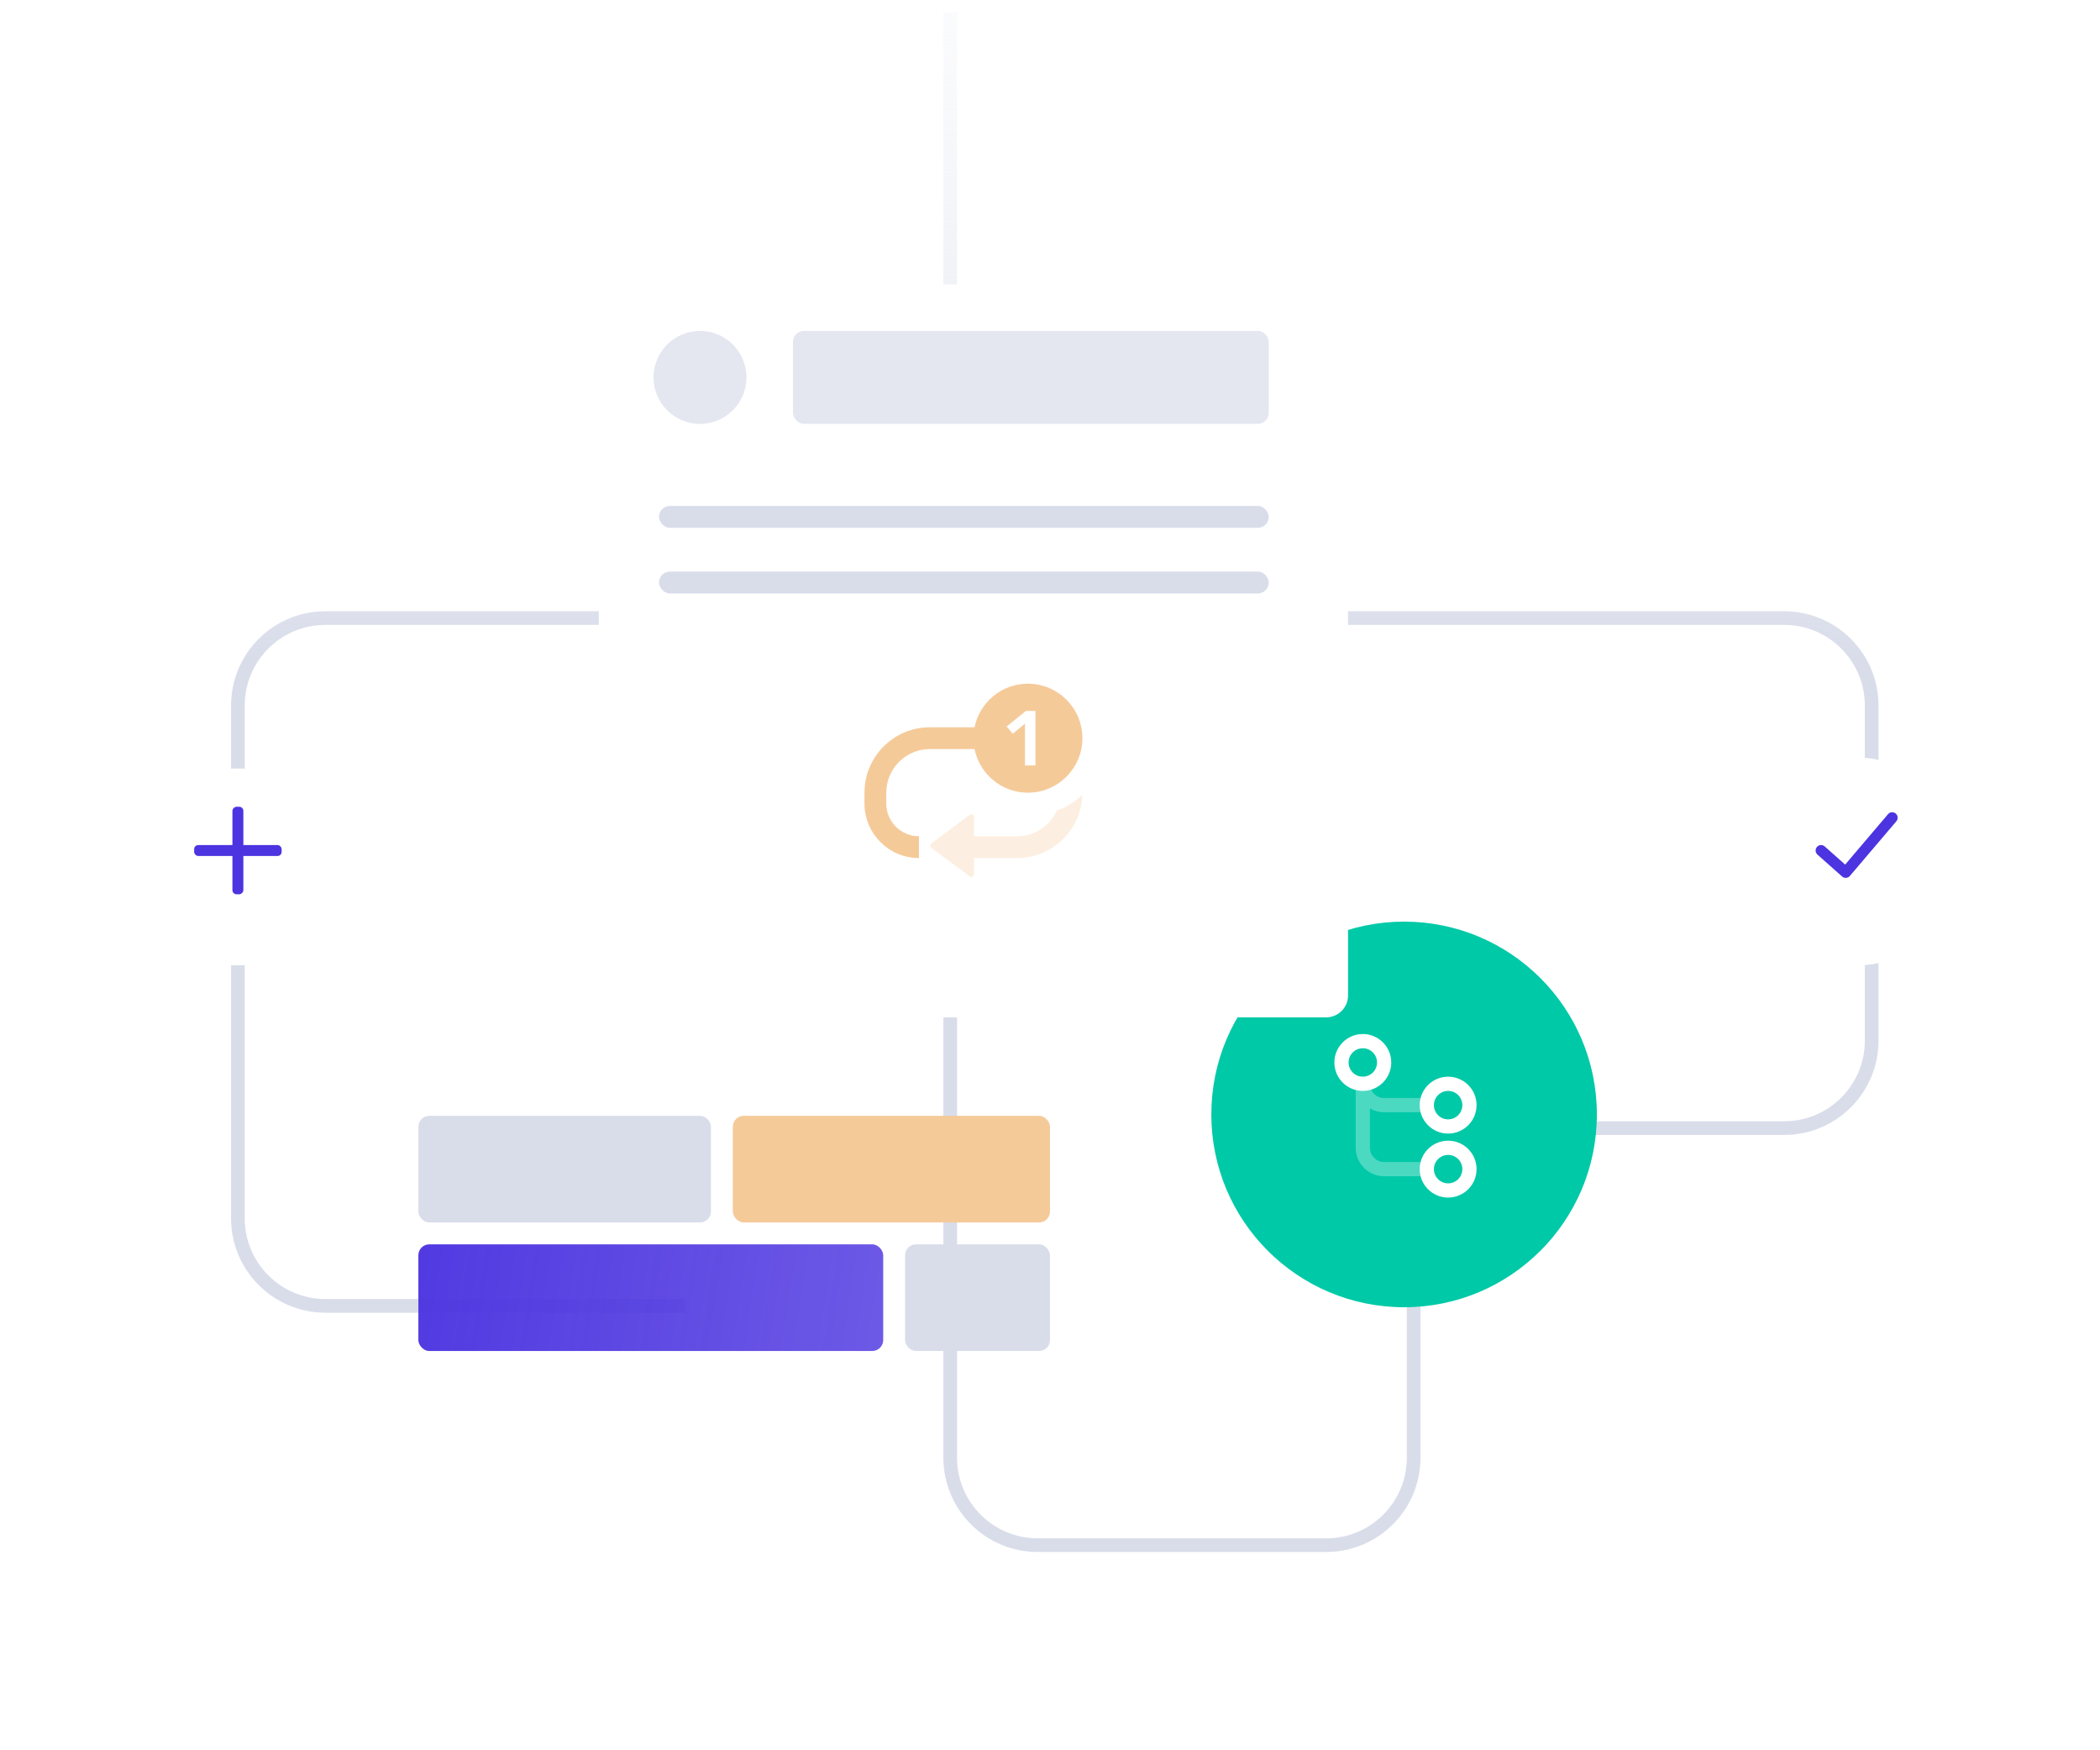 <svg width="768" height="640" viewBox="0 0 768 640" fill="none" xmlns="http://www.w3.org/2000/svg">
<path d="M347.5 4.5V533C347.5 550.673 361.827 565 379.5 565H485C502.673 565 517 550.673 517 533V444.5C517 426.827 531.327 412.5 549 412.5H652.5C670.173 412.5 684.5 398.173 684.5 380.5V258C684.5 240.327 670.173 226 652.5 226H119C101.327 226 87 240.327 87 258V445.5C87 463.173 101.327 477.5 119 477.5H250.5" stroke="url(#paint0_linear)" stroke-width="5"/>
<rect x="153" y="455" width="170" height="39" rx="4" fill="url(#paint1_linear)"/>
<rect x="331" y="455" width="53" height="39" rx="4" fill="#D9DDEA"/>
<rect x="268" y="408" width="116" height="39" rx="4" fill="#F5CA99"/>
<rect x="153" y="408" width="107" height="39" rx="4" fill="#D9DDEA"/>
<g filter="url(#filter0_d)">
<circle cx="679" cy="309" r="38" fill="white"/>
</g>
<path d="M690.476 297.705C691.192 296.863 692.454 296.761 693.295 297.476C694.137 298.191 694.239 299.454 693.524 300.295L676.524 320.295C675.797 321.15 674.51 321.24 673.671 320.495L664.671 312.495C663.846 311.761 663.771 310.497 664.505 309.671C665.239 308.846 666.503 308.771 667.329 309.505L674.8 316.147L690.476 297.705Z" fill="#4c34e0"/>
<g filter="url(#filter1_d)">
<circle cx="87" cy="311" r="36" fill="white"/>
</g>
<rect x="71" y="309" width="32" height="4" rx="1.5" fill="#4c34e0"/>
<rect x="89" y="295" width="32" height="4" rx="1.5" transform="rotate(90 89 295)" fill="#4c34e0"/>
<circle cx="513.5" cy="407.5" r="70.5" fill="#00C9A7"/>
<g filter="url(#filter2_d)">
<rect x="219" y="101" width="274" height="268" rx="8" fill="white"/>
</g>
<path opacity="0.3" fill-rule="evenodd" clip-rule="evenodd" d="M386.489 296.365C390.016 295.128 393.193 293.151 395.836 290.618C395.429 303.466 384.886 313.756 371.939 313.756H356.233V319.652C356.233 320.47 355.3 320.939 354.643 320.451L340.594 310.024C340.058 309.626 340.057 308.825 340.591 308.426L354.64 297.933C355.297 297.442 356.233 297.911 356.233 298.731V305.787H371.939C378.42 305.787 383.998 301.919 386.489 296.365Z" fill="#F5CA99"/>
<path fill-rule="evenodd" clip-rule="evenodd" d="M375.924 289.848C386.927 289.848 395.848 280.927 395.848 269.924C395.848 258.92 386.927 250 375.924 250C366.285 250 358.245 256.845 356.399 265.939H340.061C326.857 265.939 316.152 276.643 316.152 289.848V293.832C316.152 304.836 325.073 313.756 336.076 313.756V305.787C329.474 305.787 324.122 300.435 324.122 293.832V289.848C324.122 281.045 331.258 273.909 340.061 273.909H356.399C358.245 283.003 366.285 289.848 375.924 289.848ZM370.385 268.282L374.848 264.616V279.886H378.673V259.962H375.199L368.154 265.636L370.385 268.282Z" fill="#F5CA99"/>
<path fill-rule="evenodd" clip-rule="evenodd" d="M488 388.5C488 394.244 492.656 398.9 498.4 398.9C504.144 398.9 508.8 394.244 508.8 388.5C508.8 382.756 504.144 378.1 498.4 378.1C492.656 378.1 488 382.756 488 388.5ZM503.6 388.5C503.6 391.372 501.272 393.7 498.4 393.7C495.528 393.7 493.2 391.372 493.2 388.5C493.2 385.628 495.528 383.3 498.4 383.3C501.272 383.3 503.6 385.628 503.6 388.5Z" fill="white"/>
<path opacity="0.3" fill-rule="evenodd" clip-rule="evenodd" d="M521.8 401.5V406.7H506.2C504.306 406.7 502.53 406.194 501 405.309V419.7C501 422.572 503.328 424.9 506.2 424.9H521.8V430.1H506.2C500.456 430.1 495.8 425.444 495.8 419.7V396.3V395V393.7H501V395V396.3C501 399.172 503.328 401.5 506.2 401.5H521.8Z" fill="white"/>
<path fill-rule="evenodd" clip-rule="evenodd" d="M519.2 427.5C519.2 433.244 523.856 437.9 529.6 437.9C535.344 437.9 540 433.244 540 427.5C540 421.756 535.344 417.1 529.6 417.1C523.856 417.1 519.2 421.756 519.2 427.5ZM534.8 427.5C534.8 430.372 532.472 432.7 529.6 432.7C526.728 432.7 524.4 430.372 524.4 427.5C524.4 424.628 526.728 422.3 529.6 422.3C532.472 422.3 534.8 424.628 534.8 427.5Z" fill="white"/>
<path fill-rule="evenodd" clip-rule="evenodd" d="M519.2 404.1C519.2 409.844 523.856 414.5 529.6 414.5C535.344 414.5 540 409.844 540 404.1C540 398.356 535.344 393.7 529.6 393.7C523.856 393.7 519.2 398.356 519.2 404.1ZM534.8 404.1C534.8 406.972 532.472 409.3 529.6 409.3C526.728 409.3 524.4 406.972 524.4 404.1C524.4 401.228 526.728 398.9 529.6 398.9C532.472 398.9 534.8 401.228 534.8 404.1Z" fill="white"/>
<circle cx="256" cy="138" r="17" fill="#D9DDEA" fill-opacity="0.7"/>
<rect x="290" y="121" width="174" height="34" rx="4" fill="#D9DDEA" fill-opacity="0.7"/>
<rect x="241" y="185" width="223" height="8" rx="4" fill="#D9DDEA"/>
<rect x="241" y="209" width="223" height="8" rx="4" fill="#D9DDEA"/>
<defs>
<filter id="filter0_d" x="633" y="269" width="92" height="92" filterUnits="userSpaceOnUse" color-interpolation-filters="sRGB">
<feFlood flood-opacity="0" result="BackgroundImageFix"/>
<feColorMatrix in="SourceAlpha" type="matrix" values="0 0 0 0 0 0 0 0 0 0 0 0 0 0 0 0 0 0 127 0"/>
<feOffset dy="6"/>
<feGaussianBlur stdDeviation="4"/>
<feColorMatrix type="matrix" values="0 0 0 0 0.549 0 0 0 0 0.596 0 0 0 0 0.643 0 0 0 0.125 0"/>
<feBlend mode="normal" in2="BackgroundImageFix" result="effect1_dropShadow"/>
<feBlend mode="normal" in="SourceGraphic" in2="effect1_dropShadow" result="shape"/>
</filter>
<filter id="filter1_d" x="43" y="273" width="88" height="88" filterUnits="userSpaceOnUse" color-interpolation-filters="sRGB">
<feFlood flood-opacity="0" result="BackgroundImageFix"/>
<feColorMatrix in="SourceAlpha" type="matrix" values="0 0 0 0 0 0 0 0 0 0 0 0 0 0 0 0 0 0 127 0"/>
<feOffset dy="6"/>
<feGaussianBlur stdDeviation="4"/>
<feColorMatrix type="matrix" values="0 0 0 0 0.549 0 0 0 0 0.596 0 0 0 0 0.643 0 0 0 0.125 0"/>
<feBlend mode="normal" in2="BackgroundImageFix" result="effect1_dropShadow"/>
<feBlend mode="normal" in="SourceGraphic" in2="effect1_dropShadow" result="shape"/>
</filter>
<filter id="filter2_d" x="205" y="90" width="302" height="296" filterUnits="userSpaceOnUse" color-interpolation-filters="sRGB">
<feFlood flood-opacity="0" result="BackgroundImageFix"/>
<feColorMatrix in="SourceAlpha" type="matrix" values="0 0 0 0 0 0 0 0 0 0 0 0 0 0 0 0 0 0 127 0"/>
<feMorphology radius="4" operator="dilate" in="SourceAlpha" result="effect1_dropShadow"/>
<feOffset dy="3"/>
<feGaussianBlur stdDeviation="5"/>
<feColorMatrix type="matrix" values="0 0 0 0 0.549 0 0 0 0 0.596 0 0 0 0 0.643 0 0 0 0.125 0"/>
<feBlend mode="normal" in2="BackgroundImageFix" result="effect1_dropShadow"/>
<feBlend mode="normal" in="SourceGraphic" in2="effect1_dropShadow" result="shape"/>
</filter>
<linearGradient id="paint0_linear" x1="349.5" y1="-114.5" x2="349.5" y2="673.5" gradientUnits="userSpaceOnUse">
<stop stop-color="white" stop-opacity="0"/>
<stop offset="0" stop-color="white" stop-opacity="0"/>
<stop offset="0.451" stop-color="#D9DDEA"/>
</linearGradient>
<linearGradient id="paint1_linear" x1="119.5" y1="455" x2="375.5" y2="494" gradientUnits="userSpaceOnUse">
<stop stop-color="#4c34e0"/>
<stop offset="1" stop-color="#4c34e0" stop-opacity="0.77"/>
</linearGradient>
</defs>
</svg>
